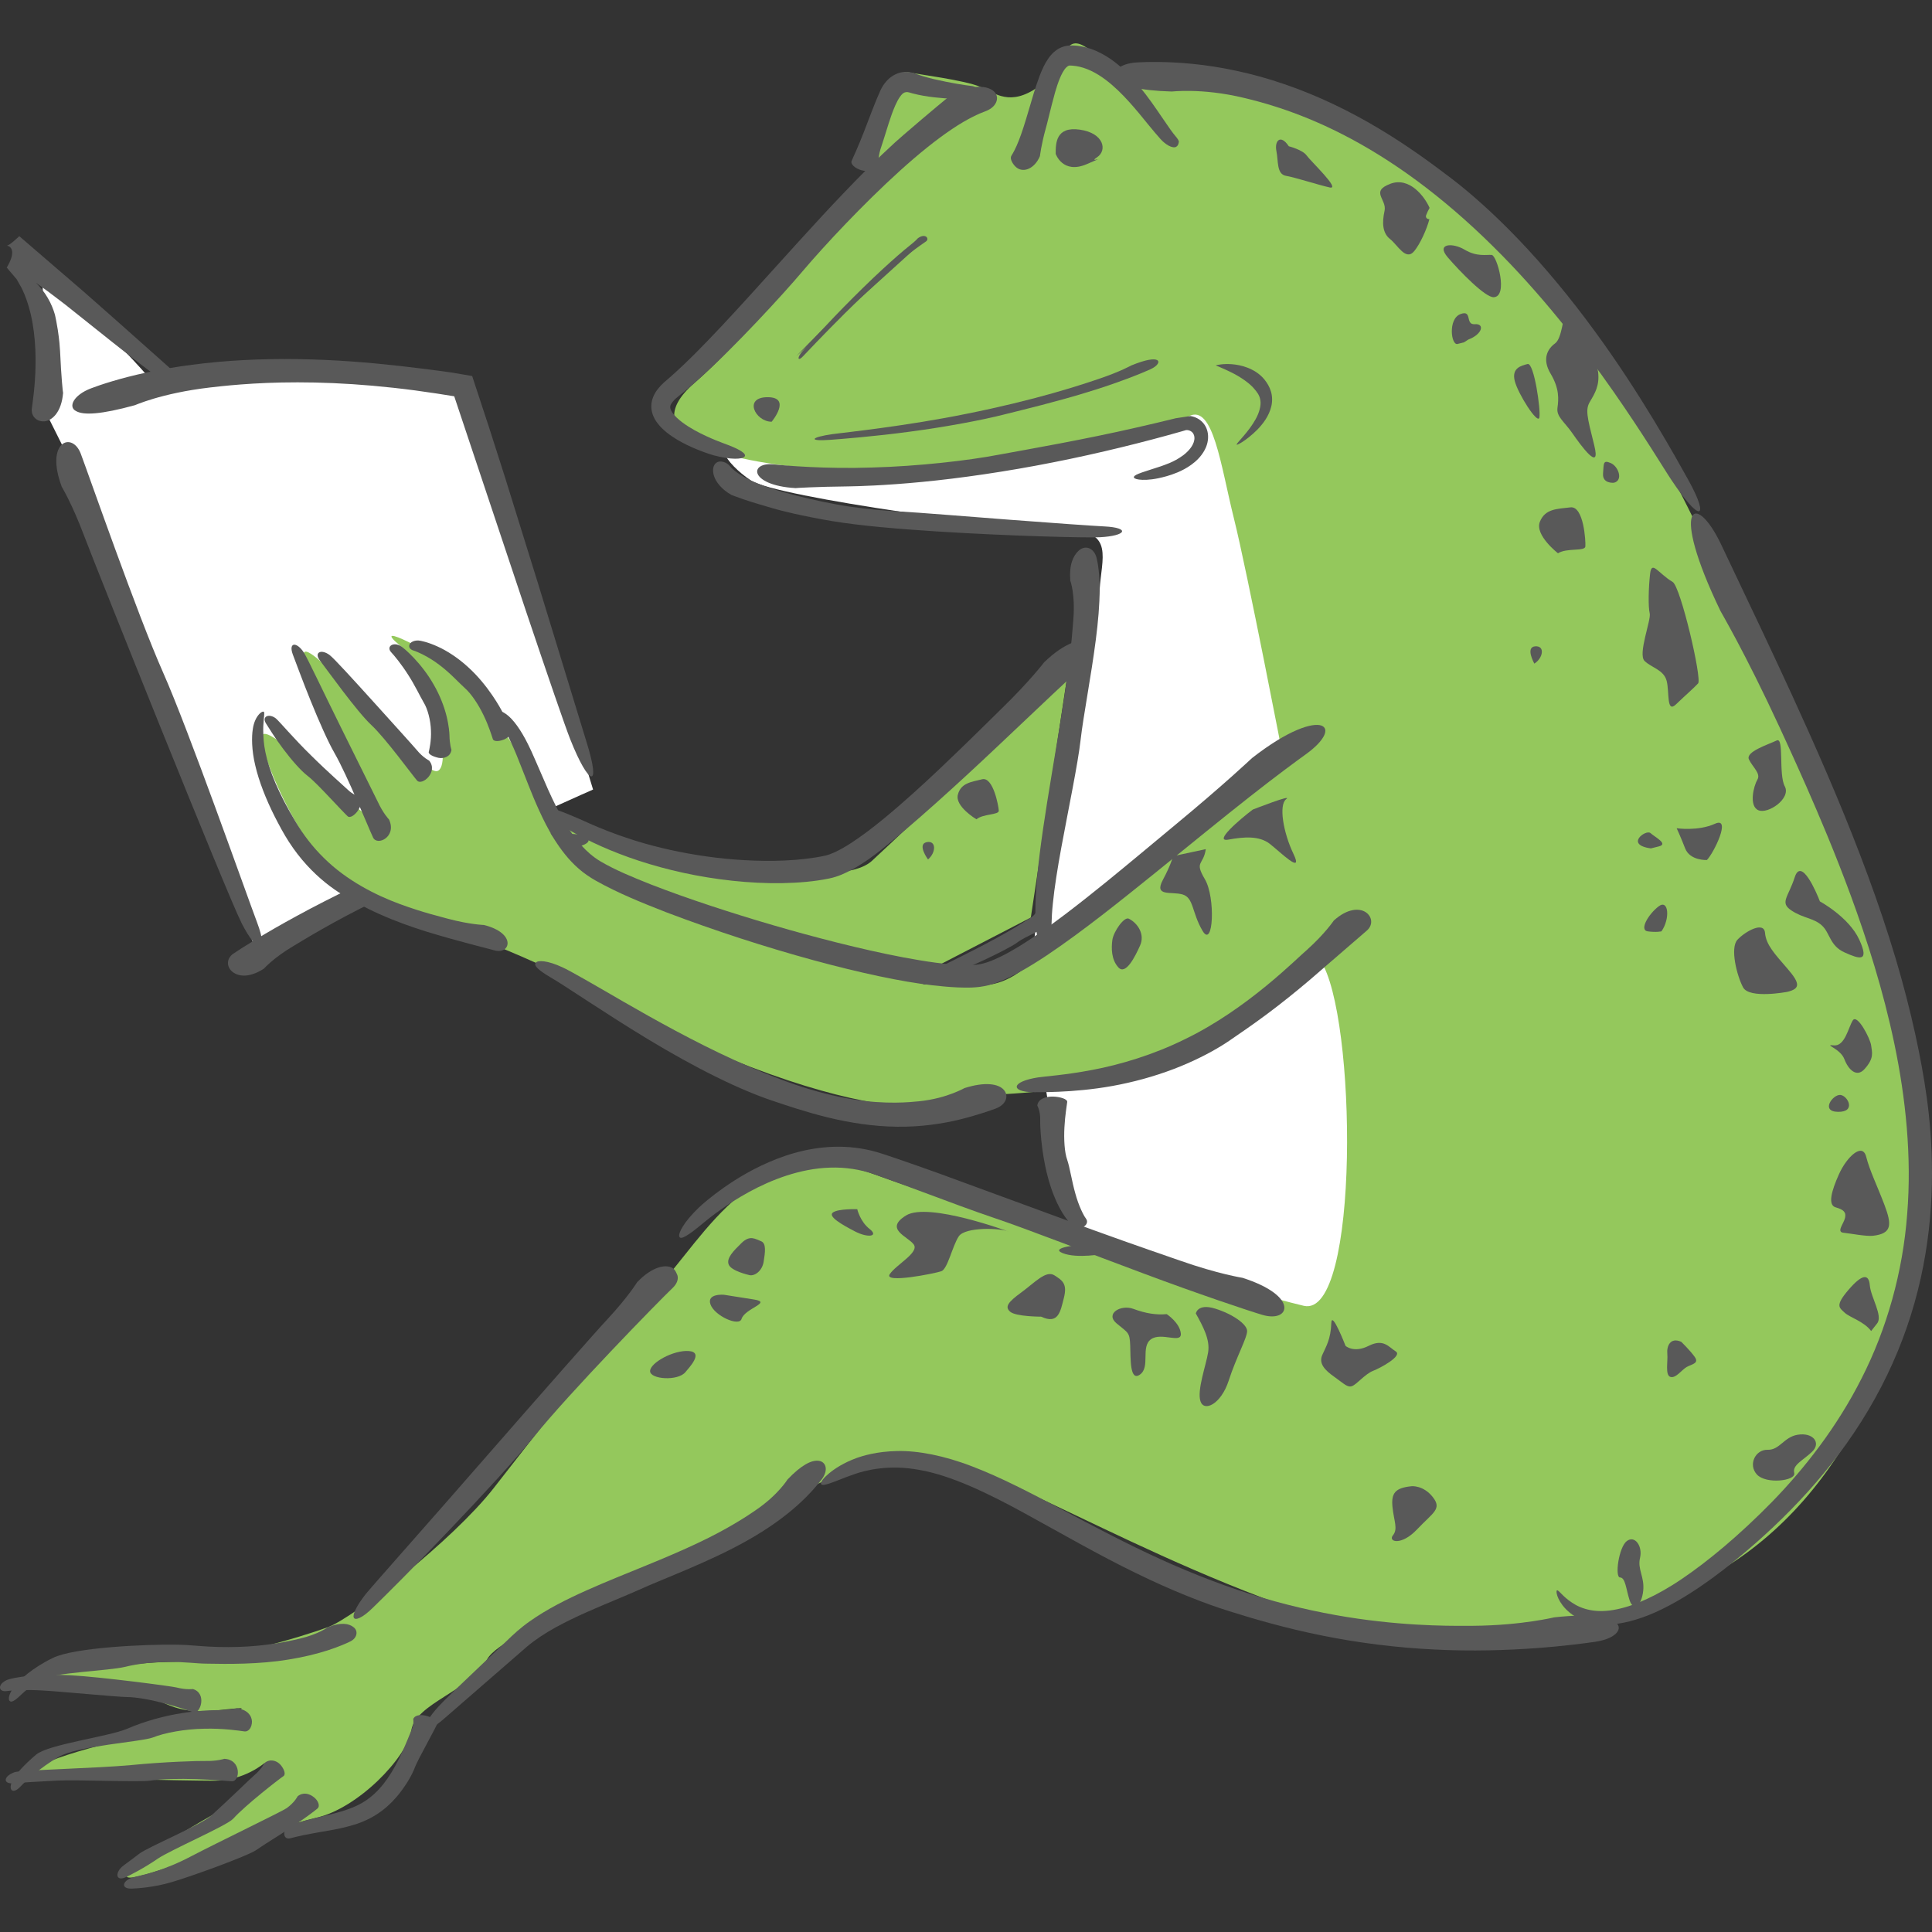 <?xml version="1.0" encoding="iso-8859-1"?>
<!-- Generator: Adobe Illustrator 18.1.1, SVG Export Plug-In . SVG Version: 6.00 Build 0)  -->
<svg version="1.1" id="_x33_" xmlns="http://www.w3.org/2000/svg" xmlns:xlink="http://www.w3.org/1999/xlink" x="0px" y="0px"
	 viewBox="0 0 512 512" style="enable-background:new 0 0 512 512;" xml:space="preserve">
<rect x="0" y="0" width="512" height="512" fill="#333333" stroke="none"/>
<g>
	<path style="fill:#FFFFFF;" d="M157.169,209.236c0,0-75.688,33.443-88.889,44.005c-11.441-32.563-51.925-135.534-51.925-135.534
		l-3.52-7.041l-1.76-39.604c0,0,22.002,21.122,29.923,30.803c28.163-1.76,73.048-9.681,83.609,5.281
		C130.766,122.107,157.169,209.236,157.169,209.236z"/>
	<path style="fill:#FFFFFF;" d="M197.653,116.826c-10.523-1.265-5.322,5.999,1.3,10.479c6.621,4.483,71.748,13.284,84.069,13.284
		s8.87,7.549,8.395,15.656c-0.474,8.106-14.387,70.758-17.113,90.918c-2.723,20.16,7.91,73.814,12.713,82.629
		c4.806,8.818,59.372,33.461,76.974,16.739c17.602-16.722-1.245-235.964-37.586-247.797
		C290.063,86.903,197.653,116.826,197.653,116.826z"/>
	<path style="fill:#94C85C;" d="M315.032,110.318c-9.289,4.858-72.728,15.818-98.017,13.954
		c-25.292-1.86-49.319-8.529-33.021-22.745c16.299-14.219,45.342-49.423,45.342-53.823s8.017-29.287,10.853-28.655
		c2.836,0.629,15.439,2.173,19.562,3.957c4.122,1.788,7.886,5.246,15.35,0.055c7.462-5.191,6.246-14.8,12.802-10.479
		c6.56,4.318,13.937,10.186,13.937,10.186s34.867-9.389,63.91,15.254c29.043,24.643,59.846,42.244,94.17,124.093
		c34.324,81.849,57.206,119.693,49.285,163.697c-7.921,44.005-28.163,82.729-68.647,97.69
		c-40.484,14.962-55.333,19.193-105.996-0.083c-50.66-19.279-84.104-43.922-101.706-36.881
		c-17.602,7.041-28.163,11.441-41.364,21.122c-13.201,9.681-57.997,23.811-62.442,32.147c-4.445,8.337-18.915,11.565-20.043,18.754
		c-1.124,7.185-14.14,20.686-25.234,23.178c-11.094,2.489-42.186,15.051-48.642,15.811c-6.456,0.76,7.594-8.832,20.809-16.357
		c13.219-7.525,14.14-13.965,14.14-13.965s-5.322,4.679-13.243,4.679s-40.247-0.777-46.645-0.88
		c-6.398-0.103-0.88-4.401,21.122-9.681c22.002-5.281,37.51-9.104,31.401-8.612c-6.109,0.488-11.905,1.997-19.015-1.296
		c-7.106-3.293-41.743-7.831-35.867-7.323c5.879,0.509,23.529-3.486,37.146-3.689c13.617-0.203,35.166-6.697,41.969-9.227
		c6.802-2.527,33.055-23.003,43.815-36.74c10.761-13.734,29.923-38.724,43.124-52.806c13.201-14.081,26.38-41.897,57.754-30.47
		c31.374,11.431,98.902,31.35,113.864,34.87c14.962,3.52,14.081-77.448,4.4-91.529c-9.681-14.082,0,0,0,0
		s-35.204,29.923-63.367,33.443c-28.163,3.52-22.882,0.88-28.163,3.52c-5.28,2.64-34.788,10.045-116.406-36.342
		c-20.889-9.423-37.224-13.621-48.972-19.785c-11.747-6.161-26.1-39.136-23.212-40.79c2.891-1.654,24.014,20.349,27.534,21.229
		c3.52,0.88-18.575-39.01-16.768-42.825c1.807-3.819,30.85,32.264,35.25,31.384c4.4-0.88-1.007-25.983-9.745-33.234
		c-8.737-7.25,9.745,2.431,15.025,6.831c5.281,4.4,22.614,29.768,23.707,36.324c1.097,6.552,5.446,5.36,5.446,5.36s-8.691-0.561,0,0
		c8.691,0.56,69.417,19.042,80.858,8.481c11.441-10.561,51.784-49.23,51.784-49.23l-9.698,64.271l-25.364,13.122
		c0,0,10.052,9.887,22.188,1.423c12.136-8.464,70.222-55.989,70.222-55.989s-9.681-50.165-13.201-64.247
		C323.506,123.393,321.522,106.922,315.032,110.318z"/>
	<path style="fill:#595959;" d="M352.817,350.583c-0.162,4.397-1.382,6.195-2.389,8.471c-1.011,2.276,0.603,4.012,3.197,5.837
		c2.592,1.829,3.479,2.905,4.71,2.427c1.234-0.474,3.472-3.225,5.525-4.022c2.052-0.791,7.89-3.991,6.027-5.157
		c-1.867-1.165-3.228-3.469-7.175-1.475c-3.947,1.997-6.13,0.007-6.13,0.007S352.934,347.235,352.817,350.583z"/>
	<path style="fill:#595959;" d="M341.544,38.759c-2.248-3.376-3.823-1.354-3.283,1.269c0.543,2.623,0.009,6.126,2.537,6.566
		c2.53,0.44,8.471,2.389,11.568,3.08c3.097,0.691-5.067-7.006-6.109-8.492C345.213,39.701,341.544,38.759,341.544,38.759z"/>
	<path style="fill:#595959;" d="M368.391,48.729c5.116-1.98,9.152,3.362,10.465,6.363c-0.347,0.615-0.66,1.252-0.914,1.932
		c-0.244,0.656,0.309,1.079,0.859,1.062c-0.694,2.695-2.437,6.528-4.002,8.45c-2.238,2.75-4.394-1.605-6.415-3.183
		c-2.029-1.578-2.156-4.356-1.468-7.453C367.607,52.803,363.055,50.788,368.391,48.729z"/>
	<path style="fill:#595959;" d="M435.467,421.572c0.392-3.706-1.571-5.655-0.839-8.725c0.729-3.073-1.361-6.078-3.508-4.449
		c-2.142,1.623-3.232,9.599-1.788,9.643c1.445,0.045,1.58,3.129,2.535,6.061C432.821,427.038,435.03,425.697,435.467,421.572z"/>
	<path style="fill:#595959;" d="M476.405,380.221c-3.685,0.598-4.758,4.091-7.972,3.988c-3.211-0.1-5.239,3.919-2.833,6.553
		c2.4,2.633,10.424,1.712,9.889-0.423c-0.531-2.135,2.348-3.307,4.76-5.638C482.662,382.373,480.503,379.558,476.405,380.221z"/>
	<path style="fill:#595959;" d="M445.543,355.592c-2.932-1.306-3.885,1.19-3.689,3.173c0.199,1.984-0.633,5.669,0.815,6.126
		c1.447,0.457,3.015-1.901,4.342-2.637c1.327-0.732,3.311-0.932,2.138-2.616C447.981,357.951,445.543,355.592,445.543,355.592z"/>
	<path style="fill:#595959;" d="M374.098,393.863c-4.335,0.433-5.449,1.794-5.074,5.514c0.371,3.713,1.516,5.786,0.124,7.491
		c-1.394,1.702,2.166,2.908,6.405-1.582c4.242-4.49,6.659-5.356,4.15-8.546C377.195,393.55,374.098,393.863,374.098,393.863z"/>
	<path style="fill:#595959;" d="M412.883,146.622c2.348-1.492,7.154-0.43,7.257-1.819c0.107-1.389-0.437-10.778-3.957-10.348
		c-3.52,0.43-6.724,0.327-8.11,3.85C406.692,141.826,412.883,146.622,412.883,146.622z"/>
	<path style="fill:#595959;" d="M258.761,217.122c1.825-1.506,5.989-1.111,5.93-2.29c-0.055-1.183-1.489-9.045-4.414-8.316
		c-2.926,0.729-5.635,0.973-6.436,4.091C253.04,213.722,258.761,217.122,258.761,217.122z"/>
	<path style="fill:#595959;" d="M316.907,348.084c1.901,3.441,3.802,6.883,3.261,10.293c-0.54,3.403-2.979,10.004-2.042,12.943
		c0.928,2.946,5.449,0.863,7.493-5.449c2.047-6.309,4.956-11.441,4.877-13.195c-0.067-1.757-3.83-4.449-8.491-5.886
		C317.342,345.354,316.907,348.084,316.907,348.084z"/>
	<path style="fill:#595959;" d="M309.198,348.259c-2.833,0.251-5.559-0.179-8.859-1.399c-3.3-1.217-7.529,1.251-4.449,3.837
		c3.084,2.585,3.479,2.297,3.625,5.81c0.141,3.513-0.148,9.757,2.615,7.749c2.764-2.008,0.11-7.316,2.874-9.323
		c2.757-2.008,8.175,1.293,7.924-1.54C312.678,350.556,309.198,348.259,309.198,348.259z"/>
	<path style="fill:#595959;" d="M275.919,348.933c4.552,2.121,5.089-1.286,6.023-4.985c0.935-3.692-0.32-4.59-2.544-5.989
		c-2.224-1.396-5.205,1.973-8.753,4.555c-3.549,2.582-4.448,3.837-2.905,5.129C269.284,348.93,275.919,348.933,275.919,348.933z"/>
	<path style="fill:#595959;" d="M287.017,329.791c0,0-9.253,0.743-5.404,2.297c3.852,1.554,11.001,0.165,11.001,0.165
		L287.017,329.791z"/>
	<path style="fill:#595959;" d="M267.434,326.432c-2.173-1.031-11.639-1.341-13.346,1.207c-1.705,2.544-2.936,8.67-4.641,9.255
		c-1.71,0.591-15.364,3.321-13.66,0.777c1.707-2.544,7.909-5.748,6.355-7.883c-1.556-2.145-7.917-4.05-2.023-7.684
		C246.008,318.477,267.434,326.432,267.434,326.432z"/>
	<path style="fill:#595959;" d="M227.181,320.447c0,0,0.744,3.266,3.266,5.239c2.523,1.977-0.392,2.461-3.881,0.646
		c-3.497-1.812-7.247-3.981-5.824-5.016C222.165,320.282,227.181,320.447,227.181,320.447z"/>
	<path style="fill:#595959;" d="M198.361,337.856c1.489,0.55,3.624-1,4.01-3.462c0.39-2.458,0.782-4.92-0.706-5.47
		c-1.492-0.55-2.881-1.712-5.116,0.454c-2.228,2.166-4.108,4.077-3.428,5.755C193.799,336.822,198.361,337.856,198.361,337.856z"/>
	<path style="fill:#595959;" d="M196.515,349.535c0.87-2.822,8.251-4.366,3.335-5.146c-4.916-0.774-7.99-1.262-7.99-1.262
		s-4.662-0.419-3.562,2.589C189.395,348.727,195.869,351.635,196.515,349.535z"/>
	<path style="fill:#595959;" d="M181.693,363.572c0.813-1.038,4.92-5.208,0.877-5.532c-4.045-0.323-10.257,3.104-10.291,5.305
		C172.244,365.545,179.719,366.095,181.693,363.572z"/>
	<path style="fill:#595959;" d="M495.873,352.736c-1.915-2.568-5.576-3.534-7.024-4.868c-1.446-1.334-2.582-1.846,1.009-6.03
		c3.591-4.184,5.392-4.393,5.662-1.207c0.27,3.194,3.532,8.076,1.941,10.087C495.873,352.736,495.873,352.736,495.873,352.736z"/>
	<path style="fill:#595959;" d="M496.382,327.491c4.982-0.588,5.037-2.85,3.012-8.199c-2.032-5.356-3.847-8.897-4.841-12.758
		c-0.994-3.857-5.15,0.072-7.192,4.61c-2.046,4.541-3.011,8.203-0.897,8.811c2.114,0.608,2.84,1.275,2.482,2.822
		c-0.351,1.551-2.355,3.716-0.395,3.916C490.507,326.893,494.581,327.704,496.382,327.491z"/>
	<path style="fill:#595959;" d="M494.041,283.394c2.75-2.984,2.046-4.538,1.832-6.346c-0.213-1.798-3.689-8.485-4.868-6.628
		c-1.176,1.863-2.083,6.914-5.023,6.615c-2.936-0.299,1.705,0.767,2.795,3.644C489.871,283.562,492.04,285.556,494.041,283.394z"/>
	<path style="fill:#595959;" d="M487.072,294.65c4.92,0.093,2.611-4.284,0.653-4.479C485.77,289.971,482.333,294.563,487.072,294.65
		z"/>
	<path style="fill:#595959;" d="M473.674,262.846c3.453-0.835,3.394-2.228,0.034-6.126c-3.364-3.905-5.69-6.315-5.96-9.506
		c-0.268-3.194-5.306-0.344-7.307,1.829c-2.001,2.169-0.172,9.475,1.487,12.61C463.589,264.788,473.674,262.846,473.674,262.846z"/>
	<path style="fill:#595959;" d="M482.294,238.884c-0.939-2.472-4.937-11.778-6.669-6.419c-1.731,5.363-4.046,6.711-0.894,8.811
		c3.149,2.101,5.93,1.987,8.101,3.991c2.171,1.994,2.028,5.349,6.001,7.137c3.972,1.784,6.652,2.65,3.902-3.366
		C489.981,243.027,482.294,238.884,482.294,238.884z"/>
	<path style="fill:#595959;" d="M440.3,246.815c2.345-3.307,1.913-8.643-0.753-6.618c-2.668,2.032-5.226,6.305-2.874,6.625
		C439.018,247.135,440.3,246.815,440.3,246.815z"/>
	<path style="fill:#595959;" d="M452.343,227.914c1.815-1.815,6.608-11.641,2.126-9.605c-4.481,2.032-10.136,1.183-10.136,1.183
		s0.961,2.028,2.245,5.332C447.862,228.134,452.343,227.914,452.343,227.914z"/>
	<path style="fill:#595959;" d="M439.64,224.297c2.558-0.643-1.069-2.455-2.245-3.52c-1.172-1.062-6.936,3.101,0.11,4.057
		L439.64,224.297z"/>
	<path style="fill:#595959;" d="M415.175,81.629c-0.985,2.152-1.167,8.003-3.085,9.392c-1.922,1.389-3.52,4.057-1.167,8.003
		c2.35,3.947,2.14,6.724,1.822,9.073c-0.318,2.348,1.818,3.627,3.953,6.721c2.138,3.09,7.696,10.774,5.767,3.09
		c-1.929-7.684-2.358-9.392-1.076-11.527c1.279-2.138,2.558-4.273,2.124-7.794C423.085,95.065,416.345,79.065,415.175,81.629z"/>
	<path style="fill:#595959;" d="M404.835,96.467c-1.757,0.443-4.268,1.076-3.412,4.486c0.858,3.417,6.097,11.63,6.522,9.709
		C408.37,108.74,406.544,96.041,404.835,96.467z"/>
	<path style="fill:#595959;" d="M389.14,89.977c3.735-1.396,4.374-4.277,1.703-4.06c-2.668,0.217-0.536-3.947-3.844-2.664
		c-3.307,1.286-2.448,8.326-0.739,7.9c1.707-0.43,1.707-0.43,1.707-0.43L389.14,89.977z"/>
	<path style="fill:#595959;" d="M443.267,154.22c-3.94-2.358-5.555-5.868-5.978-2.128c-0.423,3.737-0.526,8.749-0.098,10.458
		c0.428,1.705-3.19,10.781-1.375,12.596c1.817,1.812,5.124,2.341,5.875,5.329c0.75,2.991-0.1,8.646,2.46,6.188
		c2.56-2.458,4.799-4.38,5.865-5.556C451.081,179.932,445.402,155.495,443.267,154.22z"/>
	<path style="fill:#595959;" d="M470.846,196.234c-2.317,1.1-8.323,2.994-7.36,5.019c0.962,2.032,3.204,3.737,2.248,5.339
		c-0.959,1.599-2.343,6.938,0.22,8.113c2.561,1.165,8.749-3.108,7.037-6.305C471.279,205.2,472.874,195.275,470.846,196.234z"/>
	<path style="fill:#595959;" d="M427.707,127.934c2.558-0.643,1.165-4.376-0.859-5.226c-2.032-0.853-1.815,0-2.025,2.774
		C424.609,128.257,427.707,127.934,427.707,127.934z"/>
	<path style="fill:#595959;" d="M406.616,175.871c2.348-1.495,2.877-4.803,0.21-4.586
		C404.158,171.498,406.616,175.871,406.616,175.871z"/>
	<path style="fill:#595959;" d="M245.927,227.762c2.145-1.771,2.265-5.119-0.354-4.579
		C242.95,223.723,245.927,227.762,245.927,227.762z"/>
	<path style="fill:#595959;" d="M395.856,78.766c3.929-0.192,0.842-11.104-0.545-11.207c-1.391-0.106-3.948,0.536-7.152-1.382
		c-3.204-1.918-7.687-1.698-4.48,2.032C386.883,71.938,393.613,78.869,395.856,78.766z"/>
	<path style="fill:#595959;" d="M332.011,214.54c-3.483,2.613-10.575,8.722-6.467,7.965c4.105-0.746,8.151-1.062,10.956,1.114
		c2.802,2.179,9.028,8.399,6.284,2.675c-2.743-5.724-3.928-13.005-1.939-14.501C342.837,210.298,332.011,214.54,332.011,214.54z"/>
	<path style="fill:#595959;" d="M319.549,225.029c-0.626,4.356-3.115,3.111-0.248,7.965c2.867,4.851,2.255,18.54-0.61,13.693
		c-2.867-4.854-2.312-8.773-5.296-9.646c-2.987-0.866-7.654,0.691-5.229-3.85c2.42-4.548,2.666-6.291,2.666-6.291L319.549,225.029z"
		/>
	<path style="fill:#595959;" d="M299.147,243.463c2.395,1.196,4.299,4.167,2.993,7.089c-1.303,2.933-3.792,7.911-5.721,5.858
		c-1.932-2.056-1.932-5.167-1.626-7.347C295.104,246.891,297.901,242.841,299.147,243.463z"/>
	<path style="fill:#595959;" d="M210.837,129.354c-6.429-0.368-9.471-2.276-10.065-3.806c-0.592-1.554,1.13-2.785,4.198-2.493
		c3.064,0.334,13.927,1.265,26.123,0.842c12.191-0.323,25.605-1.856,33.607-3.4c8.014-1.471,22.82-4.043,36.57-7.216
		c3.438-0.777,6.814-1.578,10.006-2.365l0.299-0.072l0.479-0.076l1-0.151l1.977-0.299c0.165-0.021,0.323-0.062,0.492-0.062
		c0.168,0.034,0.34,0.062,0.505,0.11c0.334,0.082,0.652,0.203,0.959,0.337c0.612,0.279,1.164,0.663,1.626,1.131
		c1.898,1.919,1.93,4.916,0.725,7.237c-0.261,0.547-0.715,1.224-0.956,1.53c-0.282,0.371-0.578,0.712-0.88,1.021
		c-0.602,0.622-1.227,1.134-1.844,1.578c-1.236,0.887-2.443,1.496-3.539,1.966c-2.204,0.925-3.984,1.317-5.162,1.578
		c-2.364,0.488-4.062,0.485-5.117,0.347c-1.052-0.141-1.471-0.43-1.325-0.753c0.29-0.701,2.88-1.358,7.059-2.743
		c1.006-0.395,3.378-1.021,5.999-2.95c1.26-0.966,2.649-2.407,2.921-4.029c0.156-0.811-0.065-1.815-0.861-2.307
		c-0.382-0.241-0.846-0.371-1.306-0.33l-1.42,0.412c-9.351,2.668-21.61,5.745-33.844,8.144c-12.266,2.438-24.679,4.222-34.597,5.171
		c-9.92,0.973-17.33,1.162-19.558,1.193C215.997,128.996,210.841,129.333,210.837,129.354z"/>
	<path style="fill:#595959;" d="M251.442,25.627c3.173-1.925,6.114-2.682,8.309-2.62c2.214,0.052,3.581,0.877,4.122,1.788
		c0.552,0.915,0.392,1.908-0.103,2.723c-0.512,0.829-1.368,1.506-2.745,2.018c-1.37,0.485-4.588,1.877-8.655,4.624
		c-4.074,2.706-8.945,6.625-13.856,11.073c-9.837,8.904-19.943,19.737-25.744,26.564c-2.898,3.424-7.168,8.168-12.139,13.425
		c-4.988,5.249-10.64,11.032-16.636,16.306l-2.278,1.942l-2.24,1.812c-1.11,0.88-1.734,1.819-1.819,2.272
		c-0.059,0.241-0.069,0.416,0.003,0.715c0.076,0.296,0.248,0.688,0.548,1.11c0.586,0.86,1.556,1.76,2.589,2.534
		c2.095,1.568,4.402,2.75,6.331,3.647c1.942,0.901,3.561,1.526,4.648,1.929c4.358,1.564,6.131,2.764,5.554,3.507
		c-0.56,0.701-3.484,0.928-8.191-0.33c-1.169-0.34-3.679-1.117-7.027-2.723c-1.666-0.818-3.553-1.836-5.442-3.345
		c-0.938-0.76-1.881-1.65-2.678-2.799c-0.789-1.128-1.428-2.613-1.385-4.27c0.031-1.657,0.777-3.242,1.767-4.49
		c0.502-0.633,1.059-1.21,1.654-1.743l1.695-1.465c2.228-1.966,4.476-4.122,6.745-6.391c4.529-4.545,9.14-9.53,13.717-14.553
		c9.143-10.066,18.214-20.259,25.762-28.108c7.507-7.883,13.54-13.377,15.427-14.962C246.797,29.412,251.426,25.647,251.442,25.627z
		"/>
	<path style="fill:#595959;" d="M208.702,392.082c3.644-3.83,6.388-5.232,8.309-4.947c1.86,0.258,2.613,2.431,0.755,4.909
		c-0.921,1.214-3.108,3.905-6.489,6.917c-3.362,3.032-7.937,6.302-13.019,9.165c-10.173,5.783-22.1,10.087-28.974,13.212
		c-3.447,1.557-8.437,3.527-13.846,5.923c-5.384,2.406-11.254,5.305-15.737,9.072l-21.922,19.056
		c-6.043,5.342-6.938,2.716-1.483-3.249c1.361-1.492,6.195-6.126,12.754-12.332l5.207-4.93c1.756-1.719,3.838-3.62,6.107-5.195
		c4.547-3.232,9.794-5.851,15.08-8.22c5.296-2.369,10.656-4.486,15.683-6.552c5.031-2.052,9.727-4.057,13.779-5.982
		c8.136-3.813,13.538-7.45,15.132-8.557c3.235-2.183,5.408-4.308,6.754-5.837C208.14,393.007,208.697,392.078,208.702,392.082z"/>
	<path style="fill:#595959;" d="M411.886,428.616c9.808-1.09,15.003-0.137,16.591,1.602c1.581,1.691-0.569,4.095-5.629,4.858
		c-5.022,0.742-22.847,3.108-42.816,2.056c-9.968-0.474-20.412-1.801-29.887-3.74c-9.483-1.908-17.985-4.394-24.343-6.398
		c-6.367-1.977-15.244-5.432-24.808-10.128c-9.592-4.641-19.821-10.551-29.648-15.931c-9.812-5.377-19.462-9.963-27.628-11.376
		c-8.163-1.554-14.444,0.1-17.428,1.155c-3.015,1.056-5.145,2.001-6.573,2.455c-1.423,0.467-2.142,0.457-2.159-0.035
		c-0.01-0.481,0.677-1.461,2.187-2.712c1.509-1.241,3.855-2.778,7.192-4.008c1.657-0.591,5.389-1.777,10.836-1.87
		c5.432-0.131,12.431,1.189,19.878,4.077c7.476,2.836,15.443,7.003,23.773,11.414c8.33,4.421,17.076,9.066,26.054,13.146
		c8.968,4.091,18.166,7.608,27.085,10.241c8.918,2.647,17.536,4.428,25.227,5.535c15.398,2.211,26.973,1.884,30.427,1.901
		c6.939-0.051,12.375-0.67,16.053-1.214C409.951,429.09,411.886,428.616,411.886,428.616z"/>
	<path style="fill:#595959;" d="M310.538,24.255c-8.736-0.272-13.305-1.478-14.69-3.345c-1.38-1.781,0.698-4.088,5.48-4.373
		c2.37-0.124,7.742-0.313,14.776,0.395c7.027,0.691,15.687,2.393,24.392,5.411c8.722,2.974,17.439,7.216,25.024,11.782
		c7.606,4.548,14.112,9.354,18.955,13.04c4.856,3.679,11.391,9.399,18.112,16.46c6.738,7.044,13.652,15.405,19.819,23.845
		c12.404,16.863,21.779,33.928,24.931,39.566c3.156,5.652,3.778,8.46,2.816,8.45c-0.976,0-3.544-2.798-7.116-8.144
		c-1.809-2.658-7.261-11.823-15.467-23.587c-8.191-11.757-19.287-26.062-32.084-38.648c-6.379-6.305-13.16-12.17-19.965-17.193
		c-6.8-5.033-13.623-9.203-19.893-12.387c-12.557-6.425-22.74-8.794-25.734-9.533c-6.057-1.472-10.956-1.832-14.271-1.898
		C312.302,24.045,310.538,24.262,310.538,24.255z"/>
	<path style="fill:#595959;" d="M193.839,131.162c-2.477-1.379-4.089-3.331-4.622-5.03c-0.553-1.709-0.104-2.898,0.495-3.393
		c0.609-0.523,1.366-0.506,2.011-0.327c0.667,0.196,1.209,0.516,1.783,1.183c0.528,0.674,2.247,2.248,5.447,3.709
		c3.146,1.485,7.481,2.881,12.153,4.067c4.672,1.165,9.708,2.255,14.291,2.915c4.631,0.667,8.935,1.052,12.182,1.214
		c6.498,0.344,18.48,1.372,29.746,2.217c11.263,0.866,21.787,1.609,25.298,1.788c7.013,0.347,5.918,2.496-1.157,2.871
		c-3.536,0.172-23.415-0.285-43.293-1.544c-9.944-0.653-19.86-1.437-27.821-2.764c-7.84-1.327-13.626-2.785-15.359-3.307
		c-3.465-1-6.229-1.839-8.151-2.503C194.918,131.599,193.839,131.155,193.839,131.162z"/>
	<path style="fill:#595959;" d="M331.784,200.906c9.691-7.574,16.036-9.416,18.351-8.636c2.341,0.804,0.892,4.022-3.943,7.525
		c-2.431,1.753-7.89,5.752-14.967,11.324c-7.089,5.559-15.788,12.675-25.029,20.16c-9.268,7.457-19.008,15.336-28.759,21.889
		c-2.449,1.629-4.911,3.17-7.431,4.541c-2.541,1.358-5.095,2.603-8.017,3.38c-3.144,0.794-5.8,0.653-8.211,0.588
		c-2.42-0.11-4.626-0.333-6.657-0.56c-16.237-1.853-44.634-9.502-70.536-19.345c-6.486-2.537-12.761-5.05-18.759-8.423
		c-1.48-0.842-3.108-1.939-4.467-3.135c-1.365-1.2-2.563-2.479-3.611-3.785c-2.111-2.613-3.686-5.298-5.028-7.849
		c-2.639-5.122-4.364-9.76-5.846-13.504c-1.452-3.754-2.62-6.618-3.483-8.412c-1.695-3.644-3.08-5.648-3.795-6.491
		c-0.681-0.828-0.969-1.183-0.717-1.585c0.235-0.351,1.427-0.663,3.285,0.681c1.832,1.317,3.861,4.129,5.758,7.948
		c0.997,1.891,2.75,6.171,5.346,12.057c1.325,2.926,2.888,6.257,5.012,9.66c2.125,3.369,4.856,6.907,8.739,9.272
		c3.977,2.352,8.691,4.29,13.586,6.226c4.923,1.915,10.135,3.758,15.522,5.545c10.783,3.569,22.288,6.951,33.887,9.863
		c5.798,1.451,11.623,2.785,17.39,3.878c5.746,1.062,11.529,2.004,16.892,2.059c1.325-0.004,2.618-0.072,3.702-0.313
		c1.134-0.241,2.324-0.67,3.493-1.166c2.345-1.004,4.631-2.303,6.822-3.647c4.388-2.719,8.449-5.683,12.213-8.529
		c7.52-5.727,13.885-11.039,18.848-15.14l10.13-8.426C324.635,207.703,331.777,200.902,331.784,200.906z"/>
	<path style="fill:#595959;" d="M299.833,96.835c3.845-1.571,6.002-1.846,6.807-1.416c0.796,0.42,0.172,1.561-1.781,2.451
		c-1.939,0.911-8.863,3.713-16.784,6.092c-7.9,2.444-16.749,4.579-22.092,5.91c-5.336,1.372-15.329,3.276-24.777,4.514
		c-9.44,1.282-18.303,1.953-21.255,2.179c-5.911,0.44-5.128-0.705,0.724-1.526c2.922-0.396,19.499-2.107,35.784-5.442
		c8.144-1.626,16.213-3.596,22.546-5.397c6.34-1.784,10.946-3.376,12.332-3.843C296.9,98.482,299.833,96.821,299.833,96.835z"/>
	<path style="fill:#595959;" d="M275.589,41.372c-0.686,1.671-1.798,2.798-2.912,3.311c-1.131,0.526-2.2,0.395-2.946-0.058
		c-0.753-0.444-1.255-1.159-1.564-1.76c-0.304-0.626-0.412-1.162-0.089-1.674c0.32-0.505,1.09-1.819,1.908-3.929
		c0.828-2.09,1.705-4.885,2.592-7.918c0.904-3.032,1.798-6.288,2.989-9.385c0.615-1.554,1.27-3.077,2.316-4.555
		c0.526-0.736,1.162-1.468,2.032-2.097c0.846-0.633,1.98-1.086,3.055-1.207c0.27-0.041,0.538-0.041,0.82-0.048l0.512,0.003
		c0.236-0.01,0.76,0.038,1.148,0.072c0.777,0.082,1.605,0.234,2.455,0.457c1.705,0.447,3.476,1.227,5.155,2.245
		c3.376,2.039,6.324,4.985,8.782,7.941c2.463,2.963,4.486,5.965,6.119,8.358c1.622,2.41,2.867,4.163,3.503,4.892
		c0.638,0.75,0.928,1.213,0.952,1.543c-0.052,0.285-0.11,0.639-0.31,0.956c-0.21,0.306-0.56,0.602-1.249,0.495
		c-0.666-0.096-1.529-0.533-2.409-1.286c-0.921-0.719-3.316-3.692-6.513-7.598c-1.614-1.936-3.473-4.088-5.6-6.13
		c-2.123-2.032-4.543-3.974-7.18-5.226c-1.313-0.622-2.671-1.066-4.016-1.272c-0.344-0.048-0.672-0.086-0.966-0.106l-0.56-0.027
		l-0.146-0.007l-0.019,0.01l-0.1,0.014c-0.234,0.041-0.464,0.179-0.785,0.485c-0.643,0.636-1.263,1.819-1.734,2.981
		c-0.481,1.179-0.87,2.403-1.21,3.572c-1.31,4.717-2.119,8.478-2.469,9.567C275.923,38.398,275.603,41.355,275.589,41.372z"/>
	<path style="fill:#595959;" d="M232.795,43.297c-1.633,4.022-7.879,1.086-7.099-0.67c0.399-0.89,1.853-4.039,3.293-7.787
		c1.465-3.747,2.981-7.952,4.342-10.895c0.356-0.743,0.815-1.619,1.812-2.675c1.153-1.21,2.988-2.269,5.047-2.221
		c0.512,0.01,1.031,0.069,1.542,0.199c0.486,0.11,1.109,0.361,1.294,0.43c0.431,0.162,0.901,0.316,1.389,0.464
		c0.978,0.299,2.03,0.578,3.084,0.829c4.242,1.004,8.447,1.647,9.824,1.791c2.742,0.251,2.2,2.785-0.755,3.355
		c-0.736,0.131-3.141,0.162-6.394-0.079c-1.626-0.124-3.462-0.316-5.418-0.65c-0.976-0.172-1.984-0.378-3.015-0.66l-0.746-0.217
		c-0.182-0.052-0.297-0.079-0.443-0.096c-0.278-0.034-0.564-0.007-0.818,0.093c-0.254,0.1-0.478,0.258-0.663,0.444
		c-0.155,0.155-0.379,0.423-0.612,0.756c-0.447,0.646-0.849,1.43-1.203,2.228c-0.712,1.605-1.267,3.28-1.751,4.772
		c-0.952,2.998-1.64,5.308-1.893,5.982C232.63,41.406,232.795,43.294,232.795,43.297z"/>
	<path style="fill:#595959;" d="M455.946,161.927c-13.735-28.52-6.602-31.886,0.175-17.629l10.547,22.233
		c5.016,10.65,11.24,23.931,17.368,38.16c6.13,14.226,12.087,29.442,16.636,43.822c4.595,14.363,7.663,27.898,9.329,38.25
		c1.679,10.307,3.123,25.423,0.751,42.358c-1.172,8.44-3.324,17.272-6.597,25.873c-3.254,8.608-7.625,16.956-12.737,24.574
		c-10.228,15.316-23.233,27.486-34.581,36.342c-5.731,4.442-11.242,8.024-16.251,10.468c-4.987,2.472-9.523,3.716-12.775,4.022
		c-3.232,0.347-6.305-0.1-8.698-1.148c-2.41-1.035-4.045-2.551-5.019-3.833c-0.986-1.296-1.396-2.379-1.54-3.073
		c-0.143-0.708-0.027-1.052,0.282-0.839c0.638,0.354,1.85,2.19,4.785,3.833c1.456,0.794,3.35,1.423,5.552,1.564
		c2.202,0.155,4.682-0.162,7.323-0.918c2.647-0.701,8.265-2.826,15.168-7.525c6.896-4.655,15.23-11.558,23.855-20.355
		c8.581-8.811,17.281-19.84,23.866-32.911c6.633-13.029,10.882-28.077,12.036-43.41c1.245-15.34-0.397-30.807-3.383-45.122
		c-2.991-14.336-7.261-27.589-11.496-39.144c-4.249-11.555-8.473-21.435-11.83-29.077c-3.369-7.639-5.886-13.043-7.032-15.549
		C462.423,172.853,455.908,161.941,455.946,161.927z"/>
	<path style="fill:#595959;" d="M329.276,338.634c7.445,2.386,10.649,5.318,11.051,7.477c0.406,2.149-2.046,3.479-5.856,2.324
		c-3.812-1.131-16.999-5.545-31.451-10.96c-14.475-5.37-30.274-11.589-40.001-14.859c-4.865-1.633-11.694-4.187-19.374-7.048
		c-3.83-1.42-7.917-2.943-12-4.383c-3.699-1.289-7.689-1.887-11.663-1.75c-7.983,0.23-15.649,3.259-21.48,6.449
		c-5.872,3.211-10.07,6.529-12.1,8.203c-4.055,3.403-6.004,4.562-6.362,3.668c-0.395-0.808,1.083-3.809,5.092-7.667
		c1.004-0.959,3.262-2.939,6.711-5.37c3.451-2.41,8.117-5.298,14.002-7.591c5.844-2.276,13.091-3.898,20.796-2.967
		c1.915,0.227,3.844,0.612,5.748,1.159c1.939,0.574,3.66,1.193,5.518,1.812c3.651,1.244,7.333,2.547,11.005,3.867l40.857,14.993
		c11.611,4.208,20.258,7.141,22.853,8.051C323.001,337.691,329.283,338.623,329.276,338.634z"/>
	<path style="fill:#595959;" d="M168.852,339.799c3.907-4.098,7.508-4.844,9.365-3.775c0.438,0.285,0.715,0.688,0.926,1.097
		c0.187,0.426,0.423,0.784,0.461,1.231c0.105,0.87-0.268,1.894-1.236,2.86c-3.952,3.751-27.632,28.067-36.842,39.515
		c-4.617,5.724-13.798,15.694-22.58,24.901c-8.765,9.22-17.217,17.612-20.111,20.417c-2.864,2.822-4.751,3.469-5.083,2.63
		c-0.334-0.842,0.703-3.077,3.147-6.205c2.53-3.056,17.354-19.682,31.993-36.503c14.663-16.794,29.411-33.533,32.129-36.417
		C166.41,343.759,168.85,339.802,168.852,339.799z"/>
	<path style="fill:#595959;" d="M86.95,431.201c3.372-1.327,5.514-0.976,6.724,0.007c1.268,0.911,1.074,2.846-0.815,3.781
		c-0.937,0.468-3.068,1.423-5.953,2.352c-2.883,0.935-6.523,1.836-10.401,2.448c-7.759,1.306-16.373,1.207-21.573,1.1
		c-1.272,0-2.945-0.124-4.572-0.251c-1.642-0.117-3.46-0.213-5.38-0.21c-3.838-0.017-8.089,0.378-12.05,1.351
		c-3.964,0.952-18.951,1.55-21.717,3.18c-2.781,1.619-4.689,3.269-5.578,4.118c-1.777,1.726-2.683,2.2-3.099,1.654
		c-0.471-0.433-0.132-2.176,1.647-4.301c0.873-1.035,4.193-4.335,9.826-7.061c5.576-2.785,24.794-3.648,32.687-3.51
		c1.956,0.014,3.967,0.151,5.841,0.316c1.86,0.151,3.694,0.247,5.48,0.292c3.568,0.086,6.939-0.038,9.898-0.306
		c5.927-0.526,10.178-1.595,11.451-1.888C84.509,433.071,86.955,431.167,86.95,431.201z"/>
	<path style="fill:#595959;" d="M51.107,447.61c3.868,1.141,1.942,6.728,0.196,6.161c-0.89-0.275-4.015-1.393-7.601-2.331
		c-3.575-0.956-7.598-1.702-10.076-1.705c-2.479-0.017-18.283-1.537-22.453-1.743c-4.17-0.251-8.014-0.052-9.265,0.144
		c-2.465,0.395-2.618-1.829-0.012-2.95c0.646-0.268,2.872-0.78,5.939-1.069c3.065-0.306,6.955-0.368,10.828-0.151
		c7.761,0.399,26.741,2.884,28.068,3.225C49.392,447.865,51.105,447.613,51.107,447.61z"/>
	<path style="fill:#595959;" d="M70.081,467.23c1.475-1.22,3.244-0.667,4.235,0.433c0.976,1.114,1.477,2.517,0.835,3.005
		c-1.324,0.894-10.092,7.704-13.361,11.314c-1.622,1.819-16.518,8.237-20.042,10.626c-3.499,2.42-7.147,4.273-8.409,4.865
		c-2.573,1.189-2.929-1.028-0.976-2.788c0.49-0.451,2.254-1.633,4.498-3.4c2.252-1.757,16.414-7.67,19.078-10.09
		c5.329-4.834,10.479-9.928,11.481-10.757C69.369,468.756,70.077,467.23,70.081,467.23z"/>
	<path style="fill:#595959;" d="M78.875,476.034c1.468-1.186,3.106-0.701,4.275,0.216c1.179,0.904,1.76,2.365,0.973,3.036
		c-0.784,0.677-3.637,2.802-6.926,4.974c-3.276,2.2-7.011,4.411-9.193,5.961c-2.166,1.575-18.073,7.319-22.607,8.591
		c-4.517,1.344-9.007,1.64-10.489,1.688c-3.029,0.083-2.45-2.094,0.223-2.95c0.67-0.227,2.922-0.619,5.827-1.533
		c2.908-0.897,6.444-2.351,9.808-4.139c6.769-3.531,24.147-11.916,25.218-12.706C78.16,477.578,78.875,476.027,78.875,476.034z"/>
	<path style="fill:#595959;" d="M62.717,452.736c2.797,0.241,4.002,1.963,4.053,3.455c0.014,1.495-0.808,2.809-2.037,2.644
		c-1.222-0.175-5.66-0.846-10.669-0.705c-5.002,0.076-10.477,1.069-13.55,2.321c-3.096,1.169-20.144,2.224-24.974,5.15
		c-4.884,2.829-8.801,6.442-9.994,7.732c-2.352,2.585-3.778,0.849-1.75-2.406c0.523-0.784,2.523-3.204,5.777-5.934
		c3.238-2.74,19.139-4.741,24.116-6.848c4.959-2.149,10.248-3.486,14.499-4.146c4.254-0.674,7.46-0.763,8.421-0.774
		C60.441,453.221,62.71,452.746,62.717,452.736z"/>
	<path style="fill:#595959;" d="M59.444,466.102c4.672,0.224,4.177,6.106,1.987,5.954c-1.107-0.065-5.019-0.43-9.413-0.564
		c-4.39-0.148-9.244-0.065-12.163,0.388c-2.915,0.447-19.654-0.278-24.715-0.007c-5.062,0.254-9.789,0.547-11.359,0.712
		c-3.132,0.337-2.944-1.894,0.148-2.957c1.542-0.536,21.789-1.028,30.783-1.86c8.985-0.887,18.045-1.138,19.651-1.09
		C57.57,466.745,59.442,466.106,59.444,466.102z"/>
	<path style="fill:#595959;" d="M353.474,243.951c3.584-3.238,6.762-3.335,8.454-2.21c1.702,1.124,2.042,3.362,0.29,4.882
		l-15.152,13.098c-3.593,3.053-7.482,6.178-11.18,8.935c-3.696,2.761-7.202,5.146-9.853,6.969
		c-2.642,1.839-6.639,4.132-11.403,6.209c-4.755,2.09-10.286,3.899-15.742,5.122c-10.939,2.534-21.377,2.486-24.79,2.492
		c-3.448,0.003-4.889-0.818-4.614-1.65c0.272-0.856,2.224-1.74,5.545-2.266c1.659-0.275,7.202-0.608,14.484-2.001
		c7.278-1.365,16.237-4.026,24.503-8.134c16.699-8.069,29.815-21.6,32.349-23.677C351.28,247.283,353.467,243.944,353.474,243.951z"
		/>
	<path style="fill:#595959;" d="M255.598,288.355c5.48-1.743,9.021-1.138,10.42,0.461c1.382,1.561,0.684,3.919-2.207,4.988
		c-1.451,0.512-4.749,1.709-9.346,2.847c-4.584,1.134-10.509,2.039-16.739,1.942c-6.231-0.058-12.679-1.066-18.429-2.482
		c-5.757-1.406-10.864-3.156-14.688-4.442c-3.83-1.272-9.133-3.465-14.898-6.322c-5.774-2.843-12.012-6.329-17.909-9.891
		c-11.786-7.13-22.276-14.384-25.835-16.399c-3.561-2.128-4.517-3.183-3.995-3.909c0.494-0.749,3.125-0.643,7.021,1.172
		c1.962,0.859,8.071,4.411,16.284,9.169c8.223,4.734,18.647,10.561,29.442,15.484c5.387,2.462,10.876,4.71,16.139,6.504
		c5.26,1.791,10.336,3.066,14.857,3.806c9.069,1.519,15.776,0.763,17.757,0.574c4.005-0.399,7.055-1.358,9.076-2.128
		C254.574,288.946,255.598,288.351,255.598,288.355z"/>
	<path style="fill:#595959;" d="M128.246,245.134c8.674,2.152,7.058,7.873,2.864,6.742c-2.085-0.598-9.583-2.386-17.977-4.954
		c-4.186-1.299-8.557-2.877-12.488-4.641c-3.938-1.75-7.412-3.689-9.995-5.256c-2.582-1.557-6.089-4.177-9.396-7.821
		c-1.657-1.815-3.252-3.878-4.684-6.095c-1.452-2.252-2.649-4.521-3.814-6.807c-2.303-4.579-4.144-9.279-5.102-13.425
		c-1.004-4.129-0.973-7.721-0.667-9.581c0.483-3.747,2.822-5.281,3.011-4.521c0.15,0.756-0.374,2.743-0.21,5.8
		c0.031,0.77,0.065,2.427,0.531,4.686c0.452,2.262,1.332,5.112,2.678,8.251c1.341,3.146,3.137,6.58,5.241,10.09
		c2.058,3.507,4.632,6.886,7.663,9.832c6.03,5.961,13.733,9.815,20.05,12.142c6.339,2.338,11.297,3.472,12.76,3.899
		C124.615,245.044,128.253,245.117,128.246,245.134z"/>
	<path style="fill:#595959;" d="M94.988,210.986c2.204,2.052-1.636,6.432-2.843,5.346c-0.593-0.54-2.499-2.565-4.615-4.809
		c-2.123-2.238-4.454-4.706-6.109-5.989c-1.662-1.279-4.196-4.153-6.355-7.044c-2.178-2.878-3.943-5.786-4.559-6.738
		c-1.233-1.929,0.825-2.764,2.62-1.348c0.877,0.736,4.834,5.432,9.217,9.698c4.332,4.315,8.931,8.323,9.703,9.073
		C93.589,210.687,94.992,210.986,94.988,210.986z"/>
	<path style="fill:#595959;" d="M113.721,201.559c2.52,2.998-1.908,6.803-3.206,5.281c-1.312-1.509-8.314-11.142-12.103-14.7
		c-3.826-3.538-11.881-14.852-13.583-17.038c-1.715-2.18,0.258-3.218,2.544-1.495c1.143,0.859,6.407,6.652,11.654,12.449
		c5.239,5.8,10.475,11.582,11.359,12.641C112.146,200.823,113.721,201.559,113.721,201.559z"/>
	<path style="fill:#595959;" d="M103.088,217.164c2.156,4.607-3.122,7.12-4.218,4.792c-1.114-2.317-6.872-16.574-10.217-22.377
		c-1.69-2.895-4.17-8.533-6.336-13.889c-2.176-5.353-4.019-10.437-4.672-12.118c-1.311-3.369,0.925-3.658,2.91-0.595
		c0.978,1.54,5.274,10.678,9.758,19.719l9.753,19.682C101.561,215.623,103.091,217.164,103.088,217.164z"/>
	<path style="fill:#595959;" d="M119.644,198.713c-0.232,1.788-1.951,2.389-3.398,2.128c-1.439-0.316-2.752-0.952-2.623-1.557
		c0.143-0.598,0.717-2.953,0.583-5.721c-0.086-2.75-0.908-5.776-1.912-7.374c-0.949-1.612-2.379-4.675-4.156-7.398
		c-1.734-2.737-3.704-5.129-4.414-5.872c-1.423-1.465,0.29-2.864,2.336-1.791c0.989,0.523,5.719,4.696,8.882,10.31
		c1.606,2.764,2.787,5.82,3.403,8.354c0.633,2.534,0.756,4.51,0.77,5.095C119.145,197.231,119.634,198.702,119.644,198.713z"/>
	<path style="fill:#595959;" d="M135.498,192.229c0.665,1.702-0.456,3.074-1.793,3.692c-1.353,0.591-2.843,0.681-3.098-0.059
		c-0.247-0.732-1.062-3.462-2.455-6.315c-1.358-2.864-3.331-5.779-4.926-7.158c-1.556-1.406-4.084-4.191-6.879-6.247
		c-2.75-2.111-5.721-3.421-6.745-3.737c-2.018-0.595-1.306-2.702,1.238-2.671c0.622,0.021,2.613,0.454,5.128,1.605
		c2.518,1.128,5.485,3.06,8.067,5.445c5.263,4.73,8.701,11.018,9.215,12.118C134.317,191.142,135.49,192.229,135.498,192.229z"/>
	<path style="fill:#595959;" d="M35.664,107.403c-8.871,2.427-13.59,2.709-15.57,1.499c-2.08-1.079-0.622-4.239,4.084-6.009
		c2.341-0.894,7.649-2.685,14.802-4.201c7.145-1.543,16.129-2.781,25.614-3.266c9.485-0.512,19.457-0.292,28.586,0.368
		c9.134,0.653,17.427,1.719,23.68,2.534l2.912,0.409l5.356,0.915l4.43,13.48l4.208,13.153l8.875,28.531l12.782,41.78
		c4.019,12.779,0.653,11.83-4.294-0.653c-1.403-3.541-5.875-16.581-11.658-33.746l-19.097-57.178l-4.547-0.722
		c-1.948-0.299-3.881-0.577-5.795-0.832c-3.826-0.505-7.577-0.918-11.204-1.238c-7.256-0.643-14.023-0.908-19.962-0.904
		c-11.89-0.014-20.426,1.052-23.247,1.365C42.523,104.227,35.652,107.479,35.664,107.403z"/>
	<path style="fill:#595959;" d="M16.378,129.031c-4.538-12.063,2.766-14.81,5.035-8.777c2.269,6.03,14.967,42.564,21.78,57.901
		c6.811,15.34,21.779,57.904,24.956,66.351c3.177,8.443-0.017,8.265-4.107,0.165c-4.089-8.1-38.585-94.27-41.761-102.713
		C19.106,133.514,16.378,129.031,16.378,129.031z"/>
	<path style="fill:#595959;" d="M283.641,153.893c-0.165-2.207,0.016-3.782,0.426-5.047c0.409-1.251,1.042-2.241,1.805-2.919
		c0.767-0.681,1.698-0.99,2.63-0.681c0.918,0.299,1.776,1.231,2.113,2.633c0.359,1.399,0.828,4.5,0.802,8.364
		c0.004,3.874-0.397,8.543-1.024,13.377c-1.248,9.674-3.288,20.063-4.019,26.437c-0.717,6.377-3.149,17.908-5.126,28.627
		c-0.98,5.36-1.807,10.527-2.226,14.721c-0.442,4.201-0.411,7.374-0.256,8.859c0.292,2.964,0.116,3.998-0.773,4.184
		c-0.839,0.168-2.486-1.324-3.187-4.806c-0.413-1.695-0.715-7.498,0.052-15.213c0.701-7.718,2.212-17.333,3.802-26.894
		c1.595-9.561,3.207-19.087,4.222-26.643c1.045-7.56,1.447-13.122,1.566-14.779C284.993,157.4,283.624,153.859,283.641,153.893z"/>
	<path style="fill:#595959;" d="M274.902,293.023c0.137-1.767,2.193-2.465,4.155-2.42c1.958,0.065,3.842,0.664,3.764,1.437
		c-0.084,0.773-0.576,3.558-0.736,6.704c-0.181,3.142,0.017,6.615,0.73,8.605c0.691,1.991,1.227,5.686,2.152,8.914
		c0.87,3.259,2.224,5.91,2.812,6.659c0.557,0.76,0.284,1.53-0.411,2.046c-0.684,0.499-1.86,0.664-2.948-0.038
		c-0.536-0.34-1.932-1.832-3.287-4.229c-1.368-2.383-2.639-5.631-3.501-8.973c-1.775-6.69-2.01-13.607-1.969-14.81
		C275.747,294.498,274.905,293.03,274.902,293.023z"/>
	<path style="fill:#595959;" d="M93.001,235.363c-4.524,2.228-9.648,4.786-14.387,7.395c-7.969,4.308-14.874,8.646-16.804,9.99
		c-1.934,1.337-1.753,3.648-0.117,4.861c1.623,1.238,4.521,1.527,8.265-0.925c0.002,0.014,2.453-2.822,7.907-6.044
		c1.973-1.169,10.68-6.601,21.775-11.912C97.455,237.536,95.253,236.388,93.001,235.363z"/>
	<path style="fill:#595959;" d="M151.553,220.983c-1.162-0.055-3.146-0.155-5.664-0.148c0.94,1.468,2.039,2.819,3.204,4.115
		c0.567-0.038,1.049-0.072,1.356-0.11c3.204-0.364,5.155-1.083,5.489-1.918C156.275,222.114,154.927,221.165,151.553,220.983z"/>
	<path style="fill:#595959;" d="M16.72,104.137c-0.418,5.071-2.867,7.295-4.88,7.515c-2.028,0.175-3.699-1.258-3.39-3.524
		c0.206-1.558,0.88-5.848,0.97-11.311c0.045-2.726-0.058-5.738-0.437-8.787c-0.093-0.763-0.206-1.526-0.337-2.286l-0.222-1.196
		c-0.136-0.694-0.304-1.396-0.485-2.101c-0.352-1.409-0.81-2.836-1.432-4.383c-0.394-0.846-0.598-1.52-1.265-2.602L4.39,73.97
		l-2.596-3.053c1.231-2.135,1.42-3.16,1.441-3.971c-0.021-1.42-0.956-1.798-1.377-1.826c0.952-0.399,2.03-1.389,3.251-2.53
		l17.208,14.821l9.396,8.296l12.928,11.507c5.129,4.428,2.486,6.009-3.28,2.324c-1.432-0.914-5.831-4.311-11.718-8.973l-9.758-7.78
		l-2.468-1.97L15.8,79.577l-2.865-2.166L9.65,75.008l-0.165-0.117l0.273,0.278l0.524,0.55c0.333,0.371,0.643,0.732,0.925,1.097
		c0.564,0.722,1.031,1.42,1.416,2.08c0.523,0.88,0.904,1.685,1.198,2.396c0.304,0.729,0.512,1.361,0.674,1.898l0.058,0.203
		l0.125,0.55l0.247,1.21c0.152,0.784,0.283,1.523,0.386,2.214c0.426,2.764,0.557,4.744,0.607,5.648
		C16.232,100.046,16.674,104.123,16.72,104.137z"/>
	<path style="fill:#595959;" d="M276.715,175.503c2.755-2.64,5.214-4.263,7.28-5.091c2.042-0.818,3.79-0.873,4.717-0.227
		c0.871,0.698,0.88,1.702,0.957,2.548c-0.074,0.921-0.756,2.104-2.114,3.321c-2.749,2.352-12.356,11.493-23.125,21.676
		c-10.779,10.19-22.913,21.174-30.924,27.486c-2.011,1.585-4.483,3.448-7.745,5.25c-1.65,0.873-3.496,1.812-5.982,2.334
		c-1.98,0.413-4.016,0.698-6.099,0.897c-8.33,0.784-17.455,0.234-26.145-1.172c-8.692-1.396-16.918-3.74-23.467-6.285
		c-6.563-2.516-11.431-5.212-13.83-6.597c-4.816-2.802-6.25-4.937-5.446-5.36c0.835-0.488,3.847,0.598,8.705,2.719
		c2.415,1.059,10.358,4.957,21.841,7.701c5.721,1.385,12.29,2.516,19.276,3.07c6.968,0.536,14.418,0.588,21.56-0.543
		c0.882-0.144,1.785-0.313,2.622-0.502c0.717-0.172,1.489-0.461,2.252-0.801c1.537-0.691,3.067-1.588,4.553-2.551
		c2.975-1.939,5.81-4.136,8.514-6.343c5.404-4.442,10.31-8.963,14.611-13.009c8.584-8.124,14.769-14.377,16.681-16.206
		C272.997,180.444,276.703,175.5,276.715,175.503z"/>
	<path style="fill:#595959;" d="M279.768,40.76c0-2.743,0-7.316,6.4-6.401c6.401,0.915,7.316,5.487,4.572,7.316
		c-2.743,1.829,3.658-0.915-2.743,1.829C281.594,46.244,279.768,40.76,279.768,40.76z"/>
	<path style="fill:#595959;" d="M274.561,241.624c1.346-0.901,4.377,2.871,3.505,3.517c-0.428,0.316-2.017,1.169-3.763,2.022
		c-1.745,0.866-3.655,1.781-4.693,2.596c-1.024,0.842-6.652,3.764-12.291,6.226c-5.627,2.492-11.23,4.648-11.884,4.868
		c-1.31,0.437-1.695-1.361-0.595-2.376c0.552-0.505,7.638-3.795,14.52-7.371c3.441-1.781,6.828-3.634,9.356-5.139
		c2.536-1.499,4.191-2.644,4.466-2.802C274.312,242.521,274.561,241.617,274.561,241.624z"/>
	<path style="fill:#595959;" d="M322.176,96.842c0.375-0.124,1.915-0.495,4.296-0.32c1.186,0.096,2.587,0.33,4.107,0.911
		c1.5,0.584,3.183,1.509,4.533,3.173c0.658,0.825,1.323,1.867,1.695,3.125c0.385,1.248,0.411,2.671,0.102,3.961
		c-0.619,2.602-2.214,4.627-3.692,6.164c-3.051,3.042-5.841,4.452-5.47,3.864c0.282-0.643,3.111-3.215,5.009-6.628
		c0.942-1.685,1.495-3.606,1.258-5.002c-0.203-1.392-0.975-2.272-1.583-2.998c-1.164-1.465-3.715-3.225-6.025-4.359
		C324.101,97.574,322.165,96.856,322.176,96.842z"/>
	<path style="fill:#595959;" d="M204.499,111.762c-4.333,0-7.584-6.501-1.081-6.501
		C209.919,105.261,204.499,111.762,204.499,111.762z"/>
	<path style="fill:#595959;" d="M245.683,62.996c-14.088,9.753-34.681,31.425-34.681,31.425"/>
	<path style="fill:#595959;" d="M243.259,63.123c2.03-1.461,3.135,0.175,2.138,0.863c-0.497,0.351-2.262,1.547-4.149,2.998
		c-1.894,1.447-3.909,3.139-5.038,4.263c-1.143,1.11-6.919,6.391-12.323,11.802c-5.43,5.384-10.551,10.812-11.139,11.431
		c-1.179,1.231-1.544,0.55-0.529-0.853c0.502-0.705,7.035-7.948,13.954-14.848c3.452-3.451,6.996-6.821,9.815-9.344
		c2.812-2.527,4.894-4.215,5.236-4.48C242.596,63.9,243.261,63.123,243.259,63.123z"/>
	<path style="fill:#595959;" d="M109.51,455.558c1.062-2.431,6.91-0.021,6.355,1.282c-0.273,0.643-1.427,2.816-2.721,5.233
		c-1.282,2.424-2.759,5.064-3.414,6.852c-0.344,0.884-1.55,3.39-3.923,6.415c-1.193,1.502-2.721,3.128-4.641,4.562
		c-1.905,1.444-4.215,2.634-6.535,3.421c-4.693,1.561-9.011,1.97-12.124,2.613c-3.137,0.574-5.22,1.138-5.664,1.241
		c-1.729,0.409-2.121-1.946-0.437-3.152c0.416-0.299,3.214-1.306,7.367-2.283c4.086-1.031,9.75-1.963,13.855-5.061
		c4.129-3.029,6.686-7.673,8.452-11.293c1.741-3.665,2.718-6.412,2.927-6.824C109.809,456.865,109.51,455.558,109.51,455.558z"/>
</g>
</svg>
